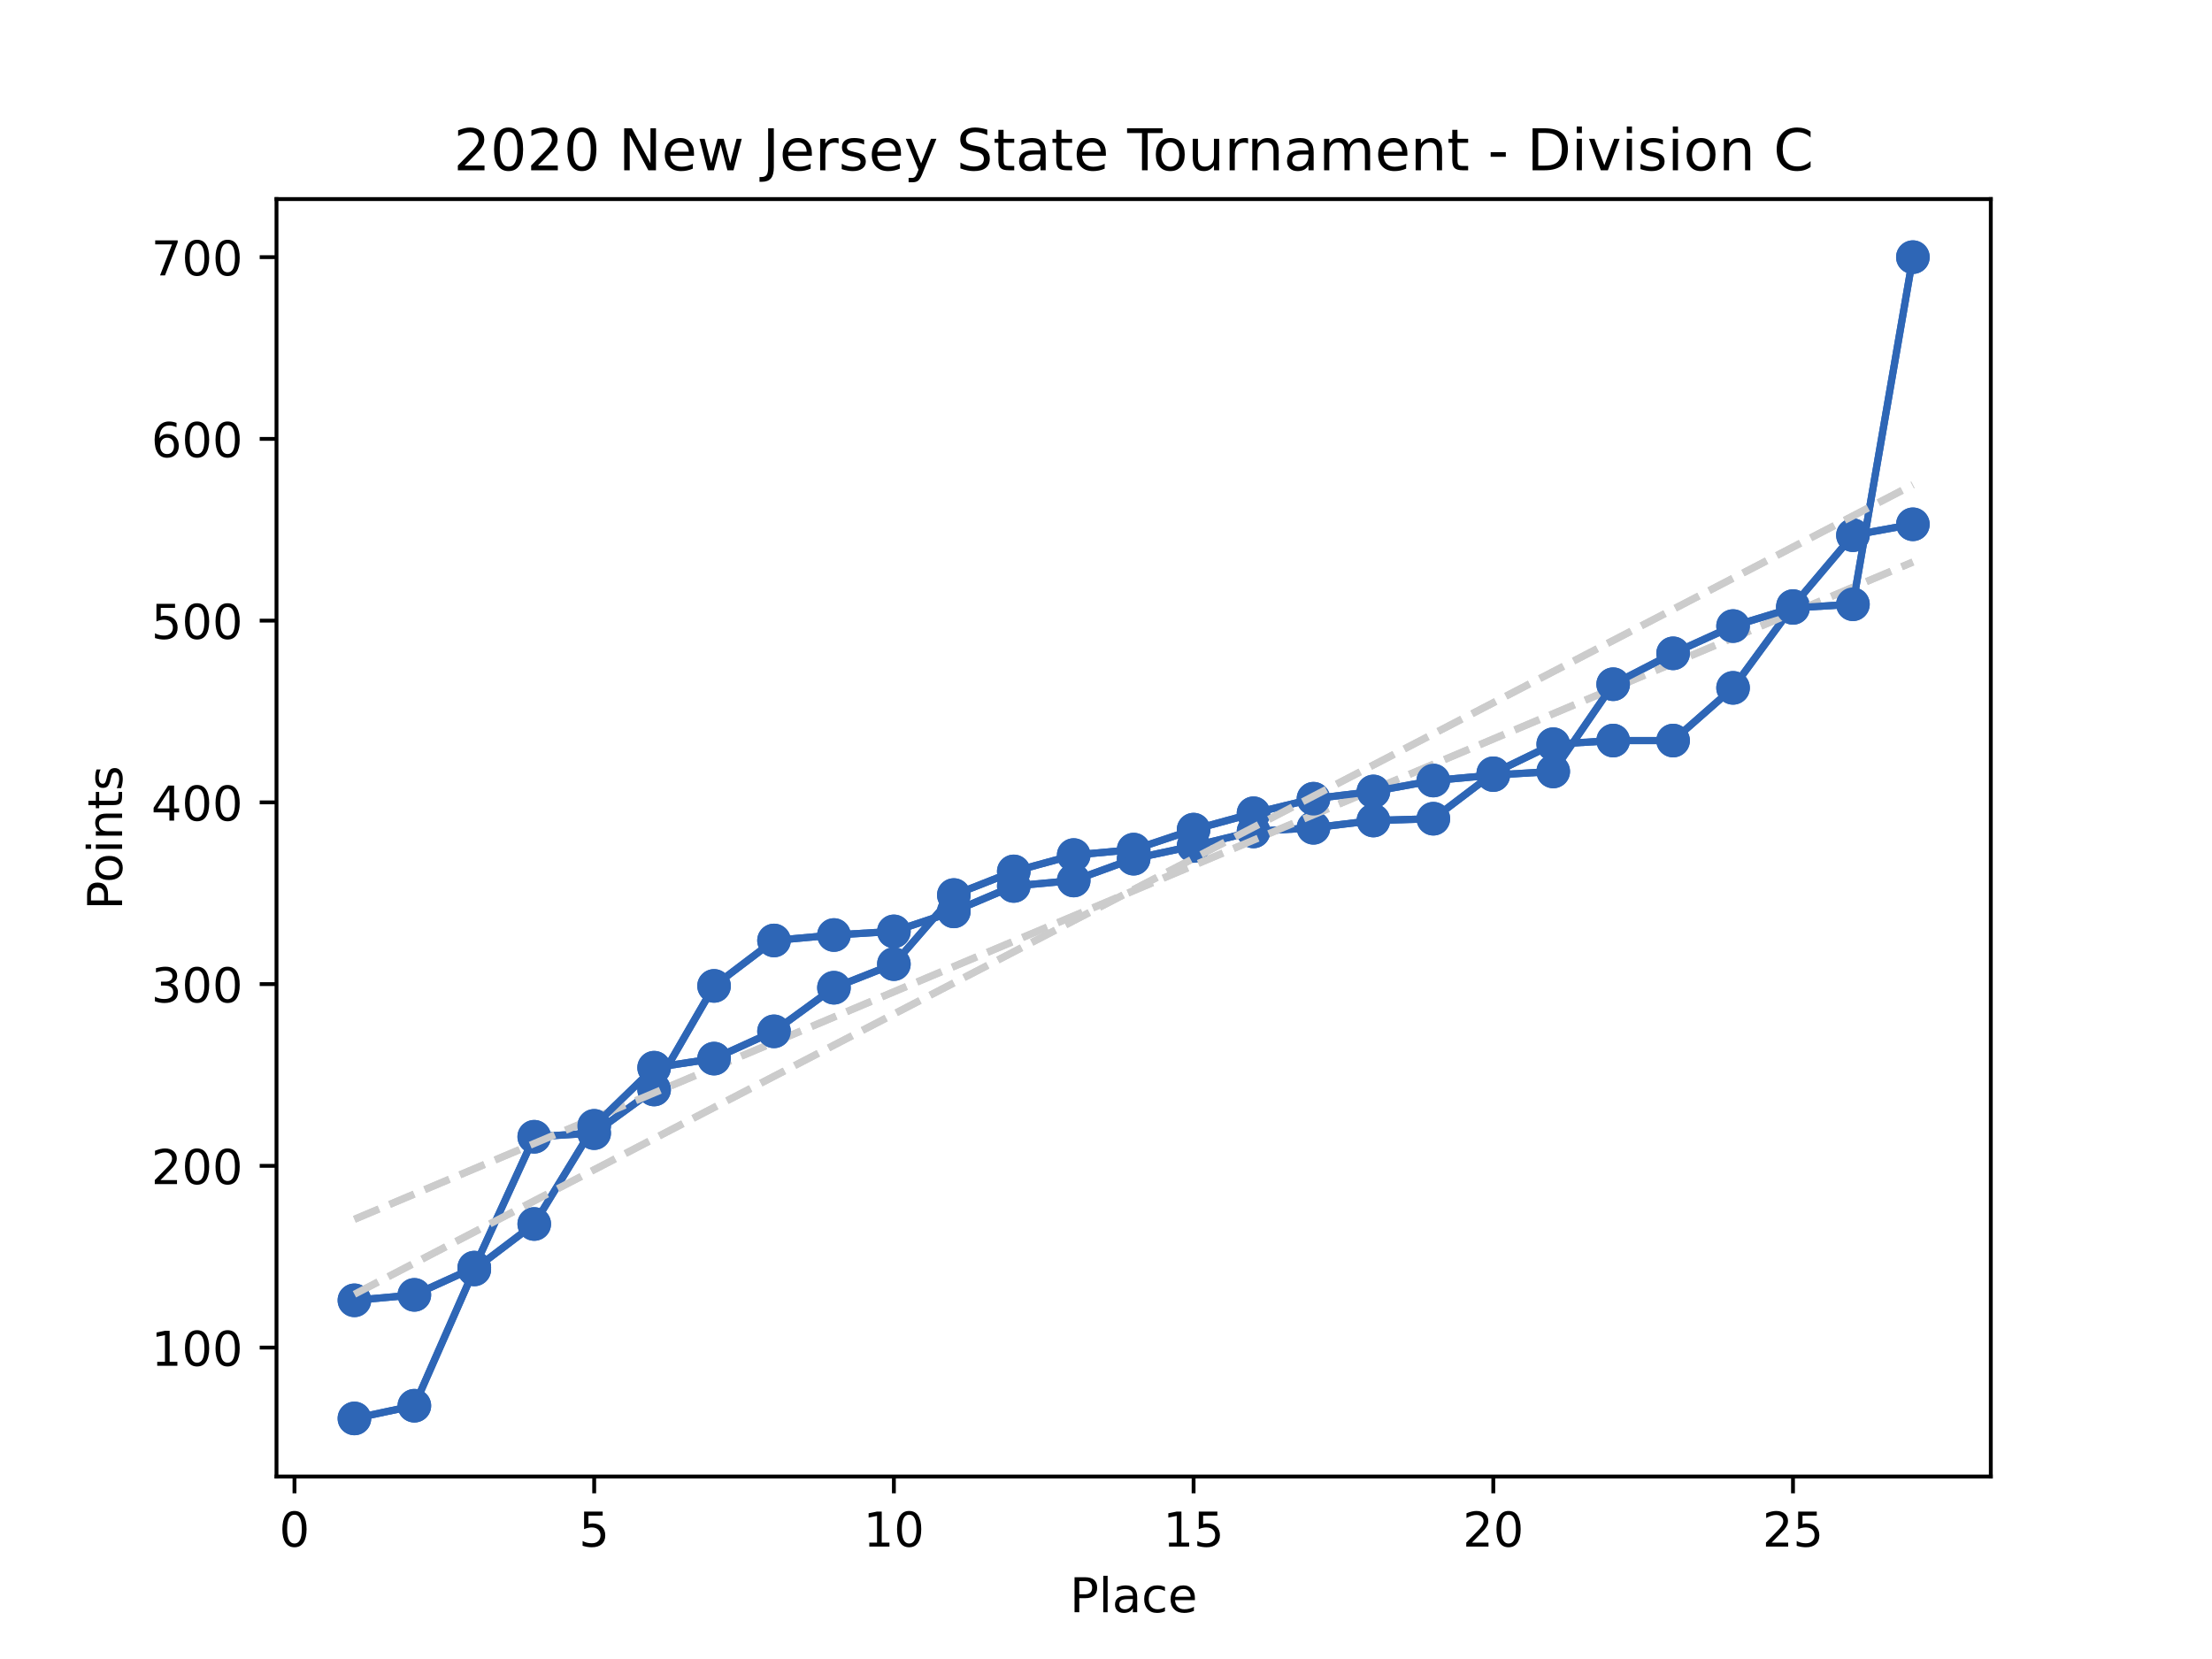 <?xml version="1.0" encoding="utf-8" standalone="no"?>
<!DOCTYPE svg PUBLIC "-//W3C//DTD SVG 1.1//EN"
  "http://www.w3.org/Graphics/SVG/1.1/DTD/svg11.dtd">
<!-- Created with matplotlib (https://matplotlib.org/) -->
<svg height="345.6pt" version="1.1" viewBox="0 0 460.8 345.6" width="460.8pt" xmlns="http://www.w3.org/2000/svg" xmlns:xlink="http://www.w3.org/1999/xlink">
 <defs>
  <style type="text/css">*{stroke-linecap:butt;stroke-linejoin:round;}</style>
 </defs>
 <g id="figure_1">
  <g id="patch_1">
   <path d="M 0 345.6 
L 460.8 345.6 
L 460.8 0 
L 0 0 
z
" style="fill:#ffffff;"/>
  </g>
  <g id="axes_1">
   <g id="patch_2">
    <path d="M 57.6 307.584 
L 414.72 307.584 
L 414.72 41.472 
L 57.6 41.472 
z
" style="fill:#ffffff;"/>
   </g>
   <g id="matplotlib.axis_1">
    <g id="xtick_1">
     <g id="line2d_1">
      <defs>
       <path d="M 0 0 
L 0 3.5 
" id="m6a1259ab9b" style="stroke:#000000;stroke-width:0.8;"/>
      </defs>
      <g>
       <use style="stroke:#000000;stroke-width:0.8;" x="61.346" xlink:href="#m6a1259ab9b" y="307.584"/>
      </g>
     </g>
     <g id="text_1">
      <!-- 0 -->
      <g transform="translate(58.165 322.182)scale(0.1 -0.1)">
       <defs>
        <path d="M 31.781 66.406 
Q 24.172 66.406 20.328 58.906 
Q 16.5 51.422 16.5 36.375 
Q 16.5 21.391 20.328 13.891 
Q 24.172 6.391 31.781 6.391 
Q 39.453 6.391 43.281 13.891 
Q 47.125 21.391 47.125 36.375 
Q 47.125 51.422 43.281 58.906 
Q 39.453 66.406 31.781 66.406 
z
M 31.781 74.219 
Q 44.047 74.219 50.516 64.516 
Q 56.984 54.828 56.984 36.375 
Q 56.984 17.969 50.516 8.266 
Q 44.047 -1.422 31.781 -1.422 
Q 19.531 -1.422 13.062 8.266 
Q 6.594 17.969 6.594 36.375 
Q 6.594 54.828 13.062 64.516 
Q 19.531 74.219 31.781 74.219 
z
" id="DejaVuSans-48"/>
       </defs>
       <use xlink:href="#DejaVuSans-48"/>
      </g>
     </g>
    </g>
    <g id="xtick_2">
     <g id="line2d_2">
      <g>
       <use style="stroke:#000000;stroke-width:0.8;" x="123.78" xlink:href="#m6a1259ab9b" y="307.584"/>
      </g>
     </g>
     <g id="text_2">
      <!-- 5 -->
      <g transform="translate(120.598 322.182)scale(0.1 -0.1)">
       <defs>
        <path d="M 10.797 72.906 
L 49.516 72.906 
L 49.516 64.594 
L 19.828 64.594 
L 19.828 46.734 
Q 21.969 47.469 24.109 47.828 
Q 26.266 48.188 28.422 48.188 
Q 40.625 48.188 47.75 41.5 
Q 54.891 34.812 54.891 23.391 
Q 54.891 11.625 47.562 5.094 
Q 40.234 -1.422 26.906 -1.422 
Q 22.312 -1.422 17.547 -0.641 
Q 12.797 0.141 7.719 1.703 
L 7.719 11.625 
Q 12.109 9.234 16.797 8.062 
Q 21.484 6.891 26.703 6.891 
Q 35.156 6.891 40.078 11.328 
Q 45.016 15.766 45.016 23.391 
Q 45.016 31 40.078 35.438 
Q 35.156 39.891 26.703 39.891 
Q 22.75 39.891 18.812 39.016 
Q 14.891 38.141 10.797 36.281 
z
" id="DejaVuSans-53"/>
       </defs>
       <use xlink:href="#DejaVuSans-53"/>
      </g>
     </g>
    </g>
    <g id="xtick_3">
     <g id="line2d_3">
      <g>
       <use style="stroke:#000000;stroke-width:0.8;" x="186.213" xlink:href="#m6a1259ab9b" y="307.584"/>
      </g>
     </g>
     <g id="text_3">
      <!-- 10 -->
      <g transform="translate(179.851 322.182)scale(0.1 -0.1)">
       <defs>
        <path d="M 12.406 8.297 
L 28.516 8.297 
L 28.516 63.922 
L 10.984 60.406 
L 10.984 69.391 
L 28.422 72.906 
L 38.281 72.906 
L 38.281 8.297 
L 54.391 8.297 
L 54.391 0 
L 12.406 0 
z
" id="DejaVuSans-49"/>
       </defs>
       <use xlink:href="#DejaVuSans-49"/>
       <use x="63.623" xlink:href="#DejaVuSans-48"/>
      </g>
     </g>
    </g>
    <g id="xtick_4">
     <g id="line2d_4">
      <g>
       <use style="stroke:#000000;stroke-width:0.8;" x="248.647" xlink:href="#m6a1259ab9b" y="307.584"/>
      </g>
     </g>
     <g id="text_4">
      <!-- 15 -->
      <g transform="translate(242.284 322.182)scale(0.1 -0.1)">
       <use xlink:href="#DejaVuSans-49"/>
       <use x="63.623" xlink:href="#DejaVuSans-53"/>
      </g>
     </g>
    </g>
    <g id="xtick_5">
     <g id="line2d_5">
      <g>
       <use style="stroke:#000000;stroke-width:0.8;" x="311.08" xlink:href="#m6a1259ab9b" y="307.584"/>
      </g>
     </g>
     <g id="text_5">
      <!-- 20 -->
      <g transform="translate(304.718 322.182)scale(0.1 -0.1)">
       <defs>
        <path d="M 19.188 8.297 
L 53.609 8.297 
L 53.609 0 
L 7.328 0 
L 7.328 8.297 
Q 12.938 14.109 22.625 23.891 
Q 32.328 33.688 34.812 36.531 
Q 39.547 41.844 41.422 45.531 
Q 43.312 49.219 43.312 52.781 
Q 43.312 58.594 39.234 62.25 
Q 35.156 65.922 28.609 65.922 
Q 23.969 65.922 18.812 64.312 
Q 13.672 62.703 7.812 59.422 
L 7.812 69.391 
Q 13.766 71.781 18.938 73 
Q 24.125 74.219 28.422 74.219 
Q 39.75 74.219 46.484 68.547 
Q 53.219 62.891 53.219 53.422 
Q 53.219 48.922 51.531 44.891 
Q 49.859 40.875 45.406 35.406 
Q 44.188 33.984 37.641 27.219 
Q 31.109 20.453 19.188 8.297 
z
" id="DejaVuSans-50"/>
       </defs>
       <use xlink:href="#DejaVuSans-50"/>
       <use x="63.623" xlink:href="#DejaVuSans-48"/>
      </g>
     </g>
    </g>
    <g id="xtick_6">
     <g id="line2d_6">
      <g>
       <use style="stroke:#000000;stroke-width:0.8;" x="373.514" xlink:href="#m6a1259ab9b" y="307.584"/>
      </g>
     </g>
     <g id="text_6">
      <!-- 25 -->
      <g transform="translate(367.151 322.182)scale(0.1 -0.1)">
       <use xlink:href="#DejaVuSans-50"/>
       <use x="63.623" xlink:href="#DejaVuSans-53"/>
      </g>
     </g>
    </g>
    <g id="text_7">
     <!-- Place -->
     <g transform="translate(222.866 335.861)scale(0.1 -0.1)">
      <defs>
       <path d="M 19.672 64.797 
L 19.672 37.406 
L 32.078 37.406 
Q 38.969 37.406 42.719 40.969 
Q 46.484 44.531 46.484 51.125 
Q 46.484 57.672 42.719 61.234 
Q 38.969 64.797 32.078 64.797 
z
M 9.812 72.906 
L 32.078 72.906 
Q 44.344 72.906 50.609 67.359 
Q 56.891 61.812 56.891 51.125 
Q 56.891 40.328 50.609 34.812 
Q 44.344 29.297 32.078 29.297 
L 19.672 29.297 
L 19.672 0 
L 9.812 0 
z
" id="DejaVuSans-80"/>
       <path d="M 9.422 75.984 
L 18.406 75.984 
L 18.406 0 
L 9.422 0 
z
" id="DejaVuSans-108"/>
       <path d="M 34.281 27.484 
Q 23.391 27.484 19.188 25 
Q 14.984 22.516 14.984 16.5 
Q 14.984 11.719 18.141 8.906 
Q 21.297 6.109 26.703 6.109 
Q 34.188 6.109 38.703 11.406 
Q 43.219 16.703 43.219 25.484 
L 43.219 27.484 
z
M 52.203 31.203 
L 52.203 0 
L 43.219 0 
L 43.219 8.297 
Q 40.141 3.328 35.547 0.953 
Q 30.953 -1.422 24.312 -1.422 
Q 15.922 -1.422 10.953 3.297 
Q 6 8.016 6 15.922 
Q 6 25.141 12.172 29.828 
Q 18.359 34.516 30.609 34.516 
L 43.219 34.516 
L 43.219 35.406 
Q 43.219 41.609 39.141 45 
Q 35.062 48.391 27.688 48.391 
Q 23 48.391 18.547 47.266 
Q 14.109 46.141 10.016 43.891 
L 10.016 52.203 
Q 14.938 54.109 19.578 55.047 
Q 24.219 56 28.609 56 
Q 40.484 56 46.344 49.844 
Q 52.203 43.703 52.203 31.203 
z
" id="DejaVuSans-97"/>
       <path d="M 48.781 52.594 
L 48.781 44.188 
Q 44.969 46.297 41.141 47.344 
Q 37.312 48.391 33.406 48.391 
Q 24.656 48.391 19.812 42.844 
Q 14.984 37.312 14.984 27.297 
Q 14.984 17.281 19.812 11.734 
Q 24.656 6.203 33.406 6.203 
Q 37.312 6.203 41.141 7.25 
Q 44.969 8.297 48.781 10.406 
L 48.781 2.094 
Q 45.016 0.344 40.984 -0.531 
Q 36.969 -1.422 32.422 -1.422 
Q 20.062 -1.422 12.781 6.344 
Q 5.516 14.109 5.516 27.297 
Q 5.516 40.672 12.859 48.328 
Q 20.219 56 33.016 56 
Q 37.156 56 41.109 55.141 
Q 45.062 54.297 48.781 52.594 
z
" id="DejaVuSans-99"/>
       <path d="M 56.203 29.594 
L 56.203 25.203 
L 14.891 25.203 
Q 15.484 15.922 20.484 11.062 
Q 25.484 6.203 34.422 6.203 
Q 39.594 6.203 44.453 7.469 
Q 49.312 8.734 54.109 11.281 
L 54.109 2.781 
Q 49.266 0.734 44.188 -0.344 
Q 39.109 -1.422 33.891 -1.422 
Q 20.797 -1.422 13.156 6.188 
Q 5.516 13.812 5.516 26.812 
Q 5.516 40.234 12.766 48.109 
Q 20.016 56 32.328 56 
Q 43.359 56 49.781 48.891 
Q 56.203 41.797 56.203 29.594 
z
M 47.219 32.234 
Q 47.125 39.594 43.094 43.984 
Q 39.062 48.391 32.422 48.391 
Q 24.906 48.391 20.391 44.141 
Q 15.875 39.891 15.188 32.172 
z
" id="DejaVuSans-101"/>
      </defs>
      <use xlink:href="#DejaVuSans-80"/>
      <use x="60.303" xlink:href="#DejaVuSans-108"/>
      <use x="88.086" xlink:href="#DejaVuSans-97"/>
      <use x="149.365" xlink:href="#DejaVuSans-99"/>
      <use x="204.346" xlink:href="#DejaVuSans-101"/>
     </g>
    </g>
   </g>
   <g id="matplotlib.axis_2">
    <g id="ytick_1">
     <g id="line2d_7">
      <defs>
       <path d="M 0 0 
L -3.5 0 
" id="m259b93ccbd" style="stroke:#000000;stroke-width:0.8;"/>
      </defs>
      <g>
       <use style="stroke:#000000;stroke-width:0.8;" x="57.6" xlink:href="#m259b93ccbd" y="280.723"/>
      </g>
     </g>
     <g id="text_8">
      <!-- 100 -->
      <g transform="translate(31.512 284.522)scale(0.1 -0.1)">
       <use xlink:href="#DejaVuSans-49"/>
       <use x="63.623" xlink:href="#DejaVuSans-48"/>
       <use x="127.246" xlink:href="#DejaVuSans-48"/>
      </g>
     </g>
    </g>
    <g id="ytick_2">
     <g id="line2d_8">
      <g>
       <use style="stroke:#000000;stroke-width:0.8;" x="57.6" xlink:href="#m259b93ccbd" y="242.864"/>
      </g>
     </g>
     <g id="text_9">
      <!-- 200 -->
      <g transform="translate(31.512 246.663)scale(0.1 -0.1)">
       <use xlink:href="#DejaVuSans-50"/>
       <use x="63.623" xlink:href="#DejaVuSans-48"/>
       <use x="127.246" xlink:href="#DejaVuSans-48"/>
      </g>
     </g>
    </g>
    <g id="ytick_3">
     <g id="line2d_9">
      <g>
       <use style="stroke:#000000;stroke-width:0.8;" x="57.6" xlink:href="#m259b93ccbd" y="205.005"/>
      </g>
     </g>
     <g id="text_10">
      <!-- 300 -->
      <g transform="translate(31.512 208.804)scale(0.1 -0.1)">
       <defs>
        <path d="M 40.578 39.312 
Q 47.656 37.797 51.625 33 
Q 55.609 28.219 55.609 21.188 
Q 55.609 10.406 48.188 4.484 
Q 40.766 -1.422 27.094 -1.422 
Q 22.516 -1.422 17.656 -0.516 
Q 12.797 0.391 7.625 2.203 
L 7.625 11.719 
Q 11.719 9.328 16.594 8.109 
Q 21.484 6.891 26.812 6.891 
Q 36.078 6.891 40.938 10.547 
Q 45.797 14.203 45.797 21.188 
Q 45.797 27.641 41.281 31.266 
Q 36.766 34.906 28.719 34.906 
L 20.219 34.906 
L 20.219 43.016 
L 29.109 43.016 
Q 36.375 43.016 40.234 45.922 
Q 44.094 48.828 44.094 54.297 
Q 44.094 59.906 40.109 62.906 
Q 36.141 65.922 28.719 65.922 
Q 24.656 65.922 20.016 65.031 
Q 15.375 64.156 9.812 62.312 
L 9.812 71.094 
Q 15.438 72.656 20.344 73.438 
Q 25.25 74.219 29.594 74.219 
Q 40.828 74.219 47.359 69.109 
Q 53.906 64.016 53.906 55.328 
Q 53.906 49.266 50.438 45.094 
Q 46.969 40.922 40.578 39.312 
z
" id="DejaVuSans-51"/>
       </defs>
       <use xlink:href="#DejaVuSans-51"/>
       <use x="63.623" xlink:href="#DejaVuSans-48"/>
       <use x="127.246" xlink:href="#DejaVuSans-48"/>
      </g>
     </g>
    </g>
    <g id="ytick_4">
     <g id="line2d_10">
      <g>
       <use style="stroke:#000000;stroke-width:0.8;" x="57.6" xlink:href="#m259b93ccbd" y="167.145"/>
      </g>
     </g>
     <g id="text_11">
      <!-- 400 -->
      <g transform="translate(31.512 170.945)scale(0.1 -0.1)">
       <defs>
        <path d="M 37.797 64.312 
L 12.891 25.391 
L 37.797 25.391 
z
M 35.203 72.906 
L 47.609 72.906 
L 47.609 25.391 
L 58.016 25.391 
L 58.016 17.188 
L 47.609 17.188 
L 47.609 0 
L 37.797 0 
L 37.797 17.188 
L 4.891 17.188 
L 4.891 26.703 
z
" id="DejaVuSans-52"/>
       </defs>
       <use xlink:href="#DejaVuSans-52"/>
       <use x="63.623" xlink:href="#DejaVuSans-48"/>
       <use x="127.246" xlink:href="#DejaVuSans-48"/>
      </g>
     </g>
    </g>
    <g id="ytick_5">
     <g id="line2d_11">
      <g>
       <use style="stroke:#000000;stroke-width:0.8;" x="57.6" xlink:href="#m259b93ccbd" y="129.286"/>
      </g>
     </g>
     <g id="text_12">
      <!-- 500 -->
      <g transform="translate(31.512 133.086)scale(0.1 -0.1)">
       <use xlink:href="#DejaVuSans-53"/>
       <use x="63.623" xlink:href="#DejaVuSans-48"/>
       <use x="127.246" xlink:href="#DejaVuSans-48"/>
      </g>
     </g>
    </g>
    <g id="ytick_6">
     <g id="line2d_12">
      <g>
       <use style="stroke:#000000;stroke-width:0.8;" x="57.6" xlink:href="#m259b93ccbd" y="91.427"/>
      </g>
     </g>
     <g id="text_13">
      <!-- 600 -->
      <g transform="translate(31.512 95.226)scale(0.1 -0.1)">
       <defs>
        <path d="M 33.016 40.375 
Q 26.375 40.375 22.484 35.828 
Q 18.609 31.297 18.609 23.391 
Q 18.609 15.531 22.484 10.953 
Q 26.375 6.391 33.016 6.391 
Q 39.656 6.391 43.531 10.953 
Q 47.406 15.531 47.406 23.391 
Q 47.406 31.297 43.531 35.828 
Q 39.656 40.375 33.016 40.375 
z
M 52.594 71.297 
L 52.594 62.312 
Q 48.875 64.062 45.094 64.984 
Q 41.312 65.922 37.594 65.922 
Q 27.828 65.922 22.672 59.328 
Q 17.531 52.734 16.797 39.406 
Q 19.672 43.656 24.016 45.922 
Q 28.375 48.188 33.594 48.188 
Q 44.578 48.188 50.953 41.516 
Q 57.328 34.859 57.328 23.391 
Q 57.328 12.156 50.688 5.359 
Q 44.047 -1.422 33.016 -1.422 
Q 20.359 -1.422 13.672 8.266 
Q 6.984 17.969 6.984 36.375 
Q 6.984 53.656 15.188 63.938 
Q 23.391 74.219 37.203 74.219 
Q 40.922 74.219 44.703 73.484 
Q 48.484 72.75 52.594 71.297 
z
" id="DejaVuSans-54"/>
       </defs>
       <use xlink:href="#DejaVuSans-54"/>
       <use x="63.623" xlink:href="#DejaVuSans-48"/>
       <use x="127.246" xlink:href="#DejaVuSans-48"/>
      </g>
     </g>
    </g>
    <g id="ytick_7">
     <g id="line2d_13">
      <g>
       <use style="stroke:#000000;stroke-width:0.8;" x="57.6" xlink:href="#m259b93ccbd" y="53.568"/>
      </g>
     </g>
     <g id="text_14">
      <!-- 700 -->
      <g transform="translate(31.512 57.367)scale(0.1 -0.1)">
       <defs>
        <path d="M 8.203 72.906 
L 55.078 72.906 
L 55.078 68.703 
L 28.609 0 
L 18.312 0 
L 43.219 64.594 
L 8.203 64.594 
z
" id="DejaVuSans-55"/>
       </defs>
       <use xlink:href="#DejaVuSans-55"/>
       <use x="63.623" xlink:href="#DejaVuSans-48"/>
       <use x="127.246" xlink:href="#DejaVuSans-48"/>
      </g>
     </g>
    </g>
    <g id="text_15">
     <!-- Points -->
     <g transform="translate(25.433 189.544)rotate(-90)scale(0.1 -0.1)">
      <defs>
       <path d="M 30.609 48.391 
Q 23.391 48.391 19.188 42.75 
Q 14.984 37.109 14.984 27.297 
Q 14.984 17.484 19.156 11.844 
Q 23.344 6.203 30.609 6.203 
Q 37.797 6.203 41.984 11.859 
Q 46.188 17.531 46.188 27.297 
Q 46.188 37.016 41.984 42.703 
Q 37.797 48.391 30.609 48.391 
z
M 30.609 56 
Q 42.328 56 49.016 48.375 
Q 55.719 40.766 55.719 27.297 
Q 55.719 13.875 49.016 6.219 
Q 42.328 -1.422 30.609 -1.422 
Q 18.844 -1.422 12.172 6.219 
Q 5.516 13.875 5.516 27.297 
Q 5.516 40.766 12.172 48.375 
Q 18.844 56 30.609 56 
z
" id="DejaVuSans-111"/>
       <path d="M 9.422 54.688 
L 18.406 54.688 
L 18.406 0 
L 9.422 0 
z
M 9.422 75.984 
L 18.406 75.984 
L 18.406 64.594 
L 9.422 64.594 
z
" id="DejaVuSans-105"/>
       <path d="M 54.891 33.016 
L 54.891 0 
L 45.906 0 
L 45.906 32.719 
Q 45.906 40.484 42.875 44.328 
Q 39.844 48.188 33.797 48.188 
Q 26.516 48.188 22.312 43.547 
Q 18.109 38.922 18.109 30.906 
L 18.109 0 
L 9.078 0 
L 9.078 54.688 
L 18.109 54.688 
L 18.109 46.188 
Q 21.344 51.125 25.703 53.562 
Q 30.078 56 35.797 56 
Q 45.219 56 50.047 50.172 
Q 54.891 44.344 54.891 33.016 
z
" id="DejaVuSans-110"/>
       <path d="M 18.312 70.219 
L 18.312 54.688 
L 36.812 54.688 
L 36.812 47.703 
L 18.312 47.703 
L 18.312 18.016 
Q 18.312 11.328 20.141 9.422 
Q 21.969 7.516 27.594 7.516 
L 36.812 7.516 
L 36.812 0 
L 27.594 0 
Q 17.188 0 13.234 3.875 
Q 9.281 7.766 9.281 18.016 
L 9.281 47.703 
L 2.688 47.703 
L 2.688 54.688 
L 9.281 54.688 
L 9.281 70.219 
z
" id="DejaVuSans-116"/>
       <path d="M 44.281 53.078 
L 44.281 44.578 
Q 40.484 46.531 36.375 47.5 
Q 32.281 48.484 27.875 48.484 
Q 21.188 48.484 17.844 46.438 
Q 14.5 44.391 14.5 40.281 
Q 14.5 37.156 16.891 35.375 
Q 19.281 33.594 26.516 31.984 
L 29.594 31.297 
Q 39.156 29.25 43.188 25.516 
Q 47.219 21.781 47.219 15.094 
Q 47.219 7.469 41.188 3.016 
Q 35.156 -1.422 24.609 -1.422 
Q 20.219 -1.422 15.453 -0.562 
Q 10.688 0.297 5.422 2 
L 5.422 11.281 
Q 10.406 8.688 15.234 7.391 
Q 20.062 6.109 24.812 6.109 
Q 31.156 6.109 34.562 8.281 
Q 37.984 10.453 37.984 14.406 
Q 37.984 18.062 35.516 20.016 
Q 33.062 21.969 24.703 23.781 
L 21.578 24.516 
Q 13.234 26.266 9.516 29.906 
Q 5.812 33.547 5.812 39.891 
Q 5.812 47.609 11.281 51.797 
Q 16.75 56 26.812 56 
Q 31.781 56 36.172 55.266 
Q 40.578 54.547 44.281 53.078 
z
" id="DejaVuSans-115"/>
      </defs>
      <use xlink:href="#DejaVuSans-80"/>
      <use x="56.678" xlink:href="#DejaVuSans-111"/>
      <use x="117.859" xlink:href="#DejaVuSans-105"/>
      <use x="145.643" xlink:href="#DejaVuSans-110"/>
      <use x="209.021" xlink:href="#DejaVuSans-116"/>
      <use x="248.23" xlink:href="#DejaVuSans-115"/>
     </g>
    </g>
   </g>
   <g id="line2d_14">
    <path clip-path="url(#pd04a87f38e)" d="M 73.833 270.88 
L 86.319 269.744 
L 98.806 264.065 
L 111.293 236.806 
L 123.78 236.049 
L 136.266 226.963 
L 148.753 205.383 
L 161.24 195.918 
L 173.726 194.783 
L 186.213 194.025 
L 198.7 189.861 
L 211.187 184.561 
L 223.673 183.425 
L 236.16 178.882 
L 248.647 176.232 
L 261.133 173.203 
L 273.62 172.446 
L 286.107 170.931 
L 298.594 170.553 
L 311.08 161.088 
L 323.567 155.031 
L 336.054 154.273 
L 348.54 154.273 
L 361.027 143.294 
L 373.514 126.258 
L 386.001 111.493 
L 398.487 109.221 
" style="fill:none;stroke:#2e66b6;stroke-linecap:square;stroke-width:1.5;"/>
    <defs>
     <path d="M 0 3 
C 0.796 3 1.559 2.684 2.121 2.121 
C 2.684 1.559 3 0.796 3 0 
C 3 -0.796 2.684 -1.559 2.121 -2.121 
C 1.559 -2.684 0.796 -3 0 -3 
C -0.796 -3 -1.559 -2.684 -2.121 -2.121 
C -2.684 -1.559 -3 -0.796 -3 0 
C -3 0.796 -2.684 1.559 -2.121 2.121 
C -1.559 2.684 -0.796 3 0 3 
z
" id="ma48c6bee27" style="stroke:#2e66b6;"/>
    </defs>
    <g clip-path="url(#pd04a87f38e)">
     <use style="fill:#2e66b6;stroke:#2e66b6;" x="73.833" xlink:href="#ma48c6bee27" y="270.88"/>
     <use style="fill:#2e66b6;stroke:#2e66b6;" x="86.319" xlink:href="#ma48c6bee27" y="269.744"/>
     <use style="fill:#2e66b6;stroke:#2e66b6;" x="98.806" xlink:href="#ma48c6bee27" y="264.065"/>
     <use style="fill:#2e66b6;stroke:#2e66b6;" x="111.293" xlink:href="#ma48c6bee27" y="236.806"/>
     <use style="fill:#2e66b6;stroke:#2e66b6;" x="123.78" xlink:href="#ma48c6bee27" y="236.049"/>
     <use style="fill:#2e66b6;stroke:#2e66b6;" x="136.266" xlink:href="#ma48c6bee27" y="226.963"/>
     <use style="fill:#2e66b6;stroke:#2e66b6;" x="148.753" xlink:href="#ma48c6bee27" y="205.383"/>
     <use style="fill:#2e66b6;stroke:#2e66b6;" x="161.24" xlink:href="#ma48c6bee27" y="195.918"/>
     <use style="fill:#2e66b6;stroke:#2e66b6;" x="173.726" xlink:href="#ma48c6bee27" y="194.783"/>
     <use style="fill:#2e66b6;stroke:#2e66b6;" x="186.213" xlink:href="#ma48c6bee27" y="194.025"/>
     <use style="fill:#2e66b6;stroke:#2e66b6;" x="198.7" xlink:href="#ma48c6bee27" y="189.861"/>
     <use style="fill:#2e66b6;stroke:#2e66b6;" x="211.187" xlink:href="#ma48c6bee27" y="184.561"/>
     <use style="fill:#2e66b6;stroke:#2e66b6;" x="223.673" xlink:href="#ma48c6bee27" y="183.425"/>
     <use style="fill:#2e66b6;stroke:#2e66b6;" x="236.16" xlink:href="#ma48c6bee27" y="178.882"/>
     <use style="fill:#2e66b6;stroke:#2e66b6;" x="248.647" xlink:href="#ma48c6bee27" y="176.232"/>
     <use style="fill:#2e66b6;stroke:#2e66b6;" x="261.133" xlink:href="#ma48c6bee27" y="173.203"/>
     <use style="fill:#2e66b6;stroke:#2e66b6;" x="273.62" xlink:href="#ma48c6bee27" y="172.446"/>
     <use style="fill:#2e66b6;stroke:#2e66b6;" x="286.107" xlink:href="#ma48c6bee27" y="170.931"/>
     <use style="fill:#2e66b6;stroke:#2e66b6;" x="298.594" xlink:href="#ma48c6bee27" y="170.553"/>
     <use style="fill:#2e66b6;stroke:#2e66b6;" x="311.08" xlink:href="#ma48c6bee27" y="161.088"/>
     <use style="fill:#2e66b6;stroke:#2e66b6;" x="323.567" xlink:href="#ma48c6bee27" y="155.031"/>
     <use style="fill:#2e66b6;stroke:#2e66b6;" x="336.054" xlink:href="#ma48c6bee27" y="154.273"/>
     <use style="fill:#2e66b6;stroke:#2e66b6;" x="348.54" xlink:href="#ma48c6bee27" y="154.273"/>
     <use style="fill:#2e66b6;stroke:#2e66b6;" x="361.027" xlink:href="#ma48c6bee27" y="143.294"/>
     <use style="fill:#2e66b6;stroke:#2e66b6;" x="373.514" xlink:href="#ma48c6bee27" y="126.258"/>
     <use style="fill:#2e66b6;stroke:#2e66b6;" x="386.001" xlink:href="#ma48c6bee27" y="111.493"/>
     <use style="fill:#2e66b6;stroke:#2e66b6;" x="398.487" xlink:href="#ma48c6bee27" y="109.221"/>
    </g>
   </g>
   <g id="line2d_15">
    <path clip-path="url(#pd04a87f38e)" d="M 73.833 254.004 
L 86.319 248.738 
L 98.806 243.472 
L 111.293 238.205 
L 123.78 232.939 
L 136.266 227.673 
L 148.753 222.406 
L 161.24 217.14 
L 173.726 211.874 
L 186.213 206.607 
L 198.7 201.341 
L 211.187 196.075 
L 223.673 190.809 
L 236.16 185.542 
L 248.647 180.276 
L 261.133 175.01 
L 273.62 169.743 
L 286.107 164.477 
L 298.594 159.211 
L 311.08 153.944 
L 323.567 148.678 
L 336.054 143.412 
L 348.54 138.145 
L 361.027 132.879 
L 373.514 127.613 
L 386.001 122.347 
L 398.487 117.08 
" style="fill:none;stroke:#cccccc;stroke-dasharray:5.55,2.4;stroke-dashoffset:0;stroke-width:1.5;"/>
   </g>
   <g id="line2d_16">
    <path clip-path="url(#pd04a87f38e)" d="M 73.833 295.488 
L 86.319 292.838 
L 98.806 264.443 
L 111.293 254.979 
L 123.78 234.535 
L 136.266 222.42 
L 148.753 220.527 
L 161.24 214.848 
L 173.726 205.762 
L 186.213 200.84 
L 198.7 186.454 
L 211.187 181.532 
L 223.673 178.125 
L 236.16 176.989 
L 248.647 172.824 
L 261.133 169.417 
L 273.62 166.388 
L 286.107 164.874 
L 298.594 162.602 
L 311.08 161.467 
L 323.567 160.709 
L 336.054 142.537 
L 348.54 136.101 
L 361.027 130.422 
L 373.514 126.636 
L 386.001 125.879 
L 398.487 53.568 
" style="fill:none;stroke:#2e66b6;stroke-linecap:square;stroke-width:1.5;"/>
    <g clip-path="url(#pd04a87f38e)">
     <use style="fill:#2e66b6;stroke:#2e66b6;" x="73.833" xlink:href="#ma48c6bee27" y="295.488"/>
     <use style="fill:#2e66b6;stroke:#2e66b6;" x="86.319" xlink:href="#ma48c6bee27" y="292.838"/>
     <use style="fill:#2e66b6;stroke:#2e66b6;" x="98.806" xlink:href="#ma48c6bee27" y="264.443"/>
     <use style="fill:#2e66b6;stroke:#2e66b6;" x="111.293" xlink:href="#ma48c6bee27" y="254.979"/>
     <use style="fill:#2e66b6;stroke:#2e66b6;" x="123.78" xlink:href="#ma48c6bee27" y="234.535"/>
     <use style="fill:#2e66b6;stroke:#2e66b6;" x="136.266" xlink:href="#ma48c6bee27" y="222.42"/>
     <use style="fill:#2e66b6;stroke:#2e66b6;" x="148.753" xlink:href="#ma48c6bee27" y="220.527"/>
     <use style="fill:#2e66b6;stroke:#2e66b6;" x="161.24" xlink:href="#ma48c6bee27" y="214.848"/>
     <use style="fill:#2e66b6;stroke:#2e66b6;" x="173.726" xlink:href="#ma48c6bee27" y="205.762"/>
     <use style="fill:#2e66b6;stroke:#2e66b6;" x="186.213" xlink:href="#ma48c6bee27" y="200.84"/>
     <use style="fill:#2e66b6;stroke:#2e66b6;" x="198.7" xlink:href="#ma48c6bee27" y="186.454"/>
     <use style="fill:#2e66b6;stroke:#2e66b6;" x="211.187" xlink:href="#ma48c6bee27" y="181.532"/>
     <use style="fill:#2e66b6;stroke:#2e66b6;" x="223.673" xlink:href="#ma48c6bee27" y="178.125"/>
     <use style="fill:#2e66b6;stroke:#2e66b6;" x="236.16" xlink:href="#ma48c6bee27" y="176.989"/>
     <use style="fill:#2e66b6;stroke:#2e66b6;" x="248.647" xlink:href="#ma48c6bee27" y="172.824"/>
     <use style="fill:#2e66b6;stroke:#2e66b6;" x="261.133" xlink:href="#ma48c6bee27" y="169.417"/>
     <use style="fill:#2e66b6;stroke:#2e66b6;" x="273.62" xlink:href="#ma48c6bee27" y="166.388"/>
     <use style="fill:#2e66b6;stroke:#2e66b6;" x="286.107" xlink:href="#ma48c6bee27" y="164.874"/>
     <use style="fill:#2e66b6;stroke:#2e66b6;" x="298.594" xlink:href="#ma48c6bee27" y="162.602"/>
     <use style="fill:#2e66b6;stroke:#2e66b6;" x="311.08" xlink:href="#ma48c6bee27" y="161.467"/>
     <use style="fill:#2e66b6;stroke:#2e66b6;" x="323.567" xlink:href="#ma48c6bee27" y="160.709"/>
     <use style="fill:#2e66b6;stroke:#2e66b6;" x="336.054" xlink:href="#ma48c6bee27" y="142.537"/>
     <use style="fill:#2e66b6;stroke:#2e66b6;" x="348.54" xlink:href="#ma48c6bee27" y="136.101"/>
     <use style="fill:#2e66b6;stroke:#2e66b6;" x="361.027" xlink:href="#ma48c6bee27" y="130.422"/>
     <use style="fill:#2e66b6;stroke:#2e66b6;" x="373.514" xlink:href="#ma48c6bee27" y="126.636"/>
     <use style="fill:#2e66b6;stroke:#2e66b6;" x="386.001" xlink:href="#ma48c6bee27" y="125.879"/>
     <use style="fill:#2e66b6;stroke:#2e66b6;" x="398.487" xlink:href="#ma48c6bee27" y="53.568"/>
    </g>
   </g>
   <g id="line2d_17">
    <path clip-path="url(#pd04a87f38e)" d="M 73.833 269.616 
L 86.319 263.13 
L 98.806 256.645 
L 111.293 250.159 
L 123.78 243.674 
L 136.266 237.188 
L 148.753 230.702 
L 161.24 224.217 
L 173.726 217.731 
L 186.213 211.246 
L 198.7 204.76 
L 211.187 198.275 
L 223.673 191.789 
L 236.16 185.304 
L 248.647 178.818 
L 261.133 172.333 
L 273.62 165.847 
L 286.107 159.362 
L 298.594 152.876 
L 311.08 146.391 
L 323.567 139.905 
L 336.054 133.42 
L 348.54 126.934 
L 361.027 120.449 
L 373.514 113.963 
L 386.001 107.478 
L 398.487 100.992 
" style="fill:none;stroke:#cccccc;stroke-dasharray:5.55,2.4;stroke-dashoffset:0;stroke-width:1.5;"/>
   </g>
   <g id="line2d_18">
    <path clip-path="url(#pd04a87f38e)" d="M 73.833 270.88 
L 86.319 269.744 
L 98.806 264.065 
L 111.293 236.806 
L 123.78 236.049 
L 136.266 226.963 
L 148.753 205.383 
L 161.24 195.918 
L 173.726 194.783 
L 186.213 194.025 
L 198.7 189.861 
L 211.187 184.561 
L 223.673 183.425 
L 236.16 178.882 
L 248.647 176.232 
L 261.133 173.203 
L 273.62 172.446 
L 286.107 170.931 
L 298.594 170.553 
L 311.08 161.088 
L 323.567 155.031 
L 336.054 154.273 
L 348.54 154.273 
L 361.027 143.294 
L 373.514 126.258 
L 386.001 111.493 
L 398.487 109.221 
" style="fill:none;stroke:#2e66b6;stroke-linecap:square;stroke-width:1.5;"/>
    <g clip-path="url(#pd04a87f38e)">
     <use style="fill:#2e66b6;stroke:#2e66b6;" x="73.833" xlink:href="#ma48c6bee27" y="270.88"/>
     <use style="fill:#2e66b6;stroke:#2e66b6;" x="86.319" xlink:href="#ma48c6bee27" y="269.744"/>
     <use style="fill:#2e66b6;stroke:#2e66b6;" x="98.806" xlink:href="#ma48c6bee27" y="264.065"/>
     <use style="fill:#2e66b6;stroke:#2e66b6;" x="111.293" xlink:href="#ma48c6bee27" y="236.806"/>
     <use style="fill:#2e66b6;stroke:#2e66b6;" x="123.78" xlink:href="#ma48c6bee27" y="236.049"/>
     <use style="fill:#2e66b6;stroke:#2e66b6;" x="136.266" xlink:href="#ma48c6bee27" y="226.963"/>
     <use style="fill:#2e66b6;stroke:#2e66b6;" x="148.753" xlink:href="#ma48c6bee27" y="205.383"/>
     <use style="fill:#2e66b6;stroke:#2e66b6;" x="161.24" xlink:href="#ma48c6bee27" y="195.918"/>
     <use style="fill:#2e66b6;stroke:#2e66b6;" x="173.726" xlink:href="#ma48c6bee27" y="194.783"/>
     <use style="fill:#2e66b6;stroke:#2e66b6;" x="186.213" xlink:href="#ma48c6bee27" y="194.025"/>
     <use style="fill:#2e66b6;stroke:#2e66b6;" x="198.7" xlink:href="#ma48c6bee27" y="189.861"/>
     <use style="fill:#2e66b6;stroke:#2e66b6;" x="211.187" xlink:href="#ma48c6bee27" y="184.561"/>
     <use style="fill:#2e66b6;stroke:#2e66b6;" x="223.673" xlink:href="#ma48c6bee27" y="183.425"/>
     <use style="fill:#2e66b6;stroke:#2e66b6;" x="236.16" xlink:href="#ma48c6bee27" y="178.882"/>
     <use style="fill:#2e66b6;stroke:#2e66b6;" x="248.647" xlink:href="#ma48c6bee27" y="176.232"/>
     <use style="fill:#2e66b6;stroke:#2e66b6;" x="261.133" xlink:href="#ma48c6bee27" y="173.203"/>
     <use style="fill:#2e66b6;stroke:#2e66b6;" x="273.62" xlink:href="#ma48c6bee27" y="172.446"/>
     <use style="fill:#2e66b6;stroke:#2e66b6;" x="286.107" xlink:href="#ma48c6bee27" y="170.931"/>
     <use style="fill:#2e66b6;stroke:#2e66b6;" x="298.594" xlink:href="#ma48c6bee27" y="170.553"/>
     <use style="fill:#2e66b6;stroke:#2e66b6;" x="311.08" xlink:href="#ma48c6bee27" y="161.088"/>
     <use style="fill:#2e66b6;stroke:#2e66b6;" x="323.567" xlink:href="#ma48c6bee27" y="155.031"/>
     <use style="fill:#2e66b6;stroke:#2e66b6;" x="336.054" xlink:href="#ma48c6bee27" y="154.273"/>
     <use style="fill:#2e66b6;stroke:#2e66b6;" x="348.54" xlink:href="#ma48c6bee27" y="154.273"/>
     <use style="fill:#2e66b6;stroke:#2e66b6;" x="361.027" xlink:href="#ma48c6bee27" y="143.294"/>
     <use style="fill:#2e66b6;stroke:#2e66b6;" x="373.514" xlink:href="#ma48c6bee27" y="126.258"/>
     <use style="fill:#2e66b6;stroke:#2e66b6;" x="386.001" xlink:href="#ma48c6bee27" y="111.493"/>
     <use style="fill:#2e66b6;stroke:#2e66b6;" x="398.487" xlink:href="#ma48c6bee27" y="109.221"/>
    </g>
   </g>
   <g id="line2d_19">
    <path clip-path="url(#pd04a87f38e)" d="M 73.833 254.004 
L 86.319 248.738 
L 98.806 243.472 
L 111.293 238.205 
L 123.78 232.939 
L 136.266 227.673 
L 148.753 222.406 
L 161.24 217.14 
L 173.726 211.874 
L 186.213 206.607 
L 198.7 201.341 
L 211.187 196.075 
L 223.673 190.809 
L 236.16 185.542 
L 248.647 180.276 
L 261.133 175.01 
L 273.62 169.743 
L 286.107 164.477 
L 298.594 159.211 
L 311.08 153.944 
L 323.567 148.678 
L 336.054 143.412 
L 348.54 138.145 
L 361.027 132.879 
L 373.514 127.613 
L 386.001 122.347 
L 398.487 117.08 
" style="fill:none;stroke:#cccccc;stroke-dasharray:5.55,2.4;stroke-dashoffset:0;stroke-width:1.5;"/>
   </g>
   <g id="line2d_20">
    <path clip-path="url(#pd04a87f38e)" d="M 73.833 295.488 
L 86.319 292.838 
L 98.806 264.443 
L 111.293 254.979 
L 123.78 234.535 
L 136.266 222.42 
L 148.753 220.527 
L 161.24 214.848 
L 173.726 205.762 
L 186.213 200.84 
L 198.7 186.454 
L 211.187 181.532 
L 223.673 178.125 
L 236.16 176.989 
L 248.647 172.824 
L 261.133 169.417 
L 273.62 166.388 
L 286.107 164.874 
L 298.594 162.602 
L 311.08 161.467 
L 323.567 160.709 
L 336.054 142.537 
L 348.54 136.101 
L 361.027 130.422 
L 373.514 126.636 
L 386.001 125.879 
L 398.487 53.568 
" style="fill:none;stroke:#2e66b6;stroke-linecap:square;stroke-width:1.5;"/>
    <g clip-path="url(#pd04a87f38e)">
     <use style="fill:#2e66b6;stroke:#2e66b6;" x="73.833" xlink:href="#ma48c6bee27" y="295.488"/>
     <use style="fill:#2e66b6;stroke:#2e66b6;" x="86.319" xlink:href="#ma48c6bee27" y="292.838"/>
     <use style="fill:#2e66b6;stroke:#2e66b6;" x="98.806" xlink:href="#ma48c6bee27" y="264.443"/>
     <use style="fill:#2e66b6;stroke:#2e66b6;" x="111.293" xlink:href="#ma48c6bee27" y="254.979"/>
     <use style="fill:#2e66b6;stroke:#2e66b6;" x="123.78" xlink:href="#ma48c6bee27" y="234.535"/>
     <use style="fill:#2e66b6;stroke:#2e66b6;" x="136.266" xlink:href="#ma48c6bee27" y="222.42"/>
     <use style="fill:#2e66b6;stroke:#2e66b6;" x="148.753" xlink:href="#ma48c6bee27" y="220.527"/>
     <use style="fill:#2e66b6;stroke:#2e66b6;" x="161.24" xlink:href="#ma48c6bee27" y="214.848"/>
     <use style="fill:#2e66b6;stroke:#2e66b6;" x="173.726" xlink:href="#ma48c6bee27" y="205.762"/>
     <use style="fill:#2e66b6;stroke:#2e66b6;" x="186.213" xlink:href="#ma48c6bee27" y="200.84"/>
     <use style="fill:#2e66b6;stroke:#2e66b6;" x="198.7" xlink:href="#ma48c6bee27" y="186.454"/>
     <use style="fill:#2e66b6;stroke:#2e66b6;" x="211.187" xlink:href="#ma48c6bee27" y="181.532"/>
     <use style="fill:#2e66b6;stroke:#2e66b6;" x="223.673" xlink:href="#ma48c6bee27" y="178.125"/>
     <use style="fill:#2e66b6;stroke:#2e66b6;" x="236.16" xlink:href="#ma48c6bee27" y="176.989"/>
     <use style="fill:#2e66b6;stroke:#2e66b6;" x="248.647" xlink:href="#ma48c6bee27" y="172.824"/>
     <use style="fill:#2e66b6;stroke:#2e66b6;" x="261.133" xlink:href="#ma48c6bee27" y="169.417"/>
     <use style="fill:#2e66b6;stroke:#2e66b6;" x="273.62" xlink:href="#ma48c6bee27" y="166.388"/>
     <use style="fill:#2e66b6;stroke:#2e66b6;" x="286.107" xlink:href="#ma48c6bee27" y="164.874"/>
     <use style="fill:#2e66b6;stroke:#2e66b6;" x="298.594" xlink:href="#ma48c6bee27" y="162.602"/>
     <use style="fill:#2e66b6;stroke:#2e66b6;" x="311.08" xlink:href="#ma48c6bee27" y="161.467"/>
     <use style="fill:#2e66b6;stroke:#2e66b6;" x="323.567" xlink:href="#ma48c6bee27" y="160.709"/>
     <use style="fill:#2e66b6;stroke:#2e66b6;" x="336.054" xlink:href="#ma48c6bee27" y="142.537"/>
     <use style="fill:#2e66b6;stroke:#2e66b6;" x="348.54" xlink:href="#ma48c6bee27" y="136.101"/>
     <use style="fill:#2e66b6;stroke:#2e66b6;" x="361.027" xlink:href="#ma48c6bee27" y="130.422"/>
     <use style="fill:#2e66b6;stroke:#2e66b6;" x="373.514" xlink:href="#ma48c6bee27" y="126.636"/>
     <use style="fill:#2e66b6;stroke:#2e66b6;" x="386.001" xlink:href="#ma48c6bee27" y="125.879"/>
     <use style="fill:#2e66b6;stroke:#2e66b6;" x="398.487" xlink:href="#ma48c6bee27" y="53.568"/>
    </g>
   </g>
   <g id="line2d_21">
    <path clip-path="url(#pd04a87f38e)" d="M 73.833 269.616 
L 86.319 263.13 
L 98.806 256.645 
L 111.293 250.159 
L 123.78 243.674 
L 136.266 237.188 
L 148.753 230.702 
L 161.24 224.217 
L 173.726 217.731 
L 186.213 211.246 
L 198.7 204.76 
L 211.187 198.275 
L 223.673 191.789 
L 236.16 185.304 
L 248.647 178.818 
L 261.133 172.333 
L 273.62 165.847 
L 286.107 159.362 
L 298.594 152.876 
L 311.08 146.391 
L 323.567 139.905 
L 336.054 133.42 
L 348.54 126.934 
L 361.027 120.449 
L 373.514 113.963 
L 386.001 107.478 
L 398.487 100.992 
" style="fill:none;stroke:#cccccc;stroke-dasharray:5.55,2.4;stroke-dashoffset:0;stroke-width:1.5;"/>
   </g>
   <g id="patch_3">
    <path d="M 57.6 307.584 
L 57.6 41.472 
" style="fill:none;stroke:#000000;stroke-linecap:square;stroke-linejoin:miter;stroke-width:0.8;"/>
   </g>
   <g id="patch_4">
    <path d="M 414.72 307.584 
L 414.72 41.472 
" style="fill:none;stroke:#000000;stroke-linecap:square;stroke-linejoin:miter;stroke-width:0.8;"/>
   </g>
   <g id="patch_5">
    <path d="M 57.6 307.584 
L 414.72 307.584 
" style="fill:none;stroke:#000000;stroke-linecap:square;stroke-linejoin:miter;stroke-width:0.8;"/>
   </g>
   <g id="patch_6">
    <path d="M 57.6 41.472 
L 414.72 41.472 
" style="fill:none;stroke:#000000;stroke-linecap:square;stroke-linejoin:miter;stroke-width:0.8;"/>
   </g>
   <g id="text_16">
    <!-- 2020 New Jersey State Tournament - Division C -->
    <g transform="translate(94.499 35.472)scale(0.12 -0.12)">
     <defs>
      <path id="DejaVuSans-32"/>
      <path d="M 9.812 72.906 
L 23.094 72.906 
L 55.422 11.922 
L 55.422 72.906 
L 64.984 72.906 
L 64.984 0 
L 51.703 0 
L 19.391 60.984 
L 19.391 0 
L 9.812 0 
z
" id="DejaVuSans-78"/>
      <path d="M 4.203 54.688 
L 13.188 54.688 
L 24.422 12.016 
L 35.594 54.688 
L 46.188 54.688 
L 57.422 12.016 
L 68.609 54.688 
L 77.594 54.688 
L 63.281 0 
L 52.688 0 
L 40.922 44.828 
L 29.109 0 
L 18.5 0 
z
" id="DejaVuSans-119"/>
      <path d="M 9.812 72.906 
L 19.672 72.906 
L 19.672 5.078 
Q 19.672 -8.109 14.672 -14.062 
Q 9.672 -20.016 -1.422 -20.016 
L -5.172 -20.016 
L -5.172 -11.719 
L -2.094 -11.719 
Q 4.438 -11.719 7.125 -8.047 
Q 9.812 -4.391 9.812 5.078 
z
" id="DejaVuSans-74"/>
      <path d="M 41.109 46.297 
Q 39.594 47.172 37.812 47.578 
Q 36.031 48 33.891 48 
Q 26.266 48 22.188 43.047 
Q 18.109 38.094 18.109 28.812 
L 18.109 0 
L 9.078 0 
L 9.078 54.688 
L 18.109 54.688 
L 18.109 46.188 
Q 20.953 51.172 25.484 53.578 
Q 30.031 56 36.531 56 
Q 37.453 56 38.578 55.875 
Q 39.703 55.766 41.062 55.516 
z
" id="DejaVuSans-114"/>
      <path d="M 32.172 -5.078 
Q 28.375 -14.844 24.75 -17.812 
Q 21.141 -20.797 15.094 -20.797 
L 7.906 -20.797 
L 7.906 -13.281 
L 13.188 -13.281 
Q 16.891 -13.281 18.938 -11.516 
Q 21 -9.766 23.484 -3.219 
L 25.094 0.875 
L 2.984 54.688 
L 12.5 54.688 
L 29.594 11.922 
L 46.688 54.688 
L 56.203 54.688 
z
" id="DejaVuSans-121"/>
      <path d="M 53.516 70.516 
L 53.516 60.891 
Q 47.906 63.578 42.922 64.891 
Q 37.938 66.219 33.297 66.219 
Q 25.25 66.219 20.875 63.094 
Q 16.5 59.969 16.5 54.203 
Q 16.5 49.359 19.406 46.891 
Q 22.312 44.438 30.422 42.922 
L 36.375 41.703 
Q 47.406 39.594 52.656 34.297 
Q 57.906 29 57.906 20.125 
Q 57.906 9.516 50.797 4.047 
Q 43.703 -1.422 29.984 -1.422 
Q 24.812 -1.422 18.969 -0.25 
Q 13.141 0.922 6.891 3.219 
L 6.891 13.375 
Q 12.891 10.016 18.656 8.297 
Q 24.422 6.594 29.984 6.594 
Q 38.422 6.594 43.016 9.906 
Q 47.609 13.234 47.609 19.391 
Q 47.609 24.75 44.312 27.781 
Q 41.016 30.812 33.5 32.328 
L 27.484 33.5 
Q 16.453 35.688 11.516 40.375 
Q 6.594 45.062 6.594 53.422 
Q 6.594 63.094 13.406 68.656 
Q 20.219 74.219 32.172 74.219 
Q 37.312 74.219 42.625 73.281 
Q 47.953 72.359 53.516 70.516 
z
" id="DejaVuSans-83"/>
      <path d="M -0.297 72.906 
L 61.375 72.906 
L 61.375 64.594 
L 35.5 64.594 
L 35.5 0 
L 25.594 0 
L 25.594 64.594 
L -0.297 64.594 
z
" id="DejaVuSans-84"/>
      <path d="M 8.5 21.578 
L 8.5 54.688 
L 17.484 54.688 
L 17.484 21.922 
Q 17.484 14.156 20.5 10.266 
Q 23.531 6.391 29.594 6.391 
Q 36.859 6.391 41.078 11.031 
Q 45.312 15.672 45.312 23.688 
L 45.312 54.688 
L 54.297 54.688 
L 54.297 0 
L 45.312 0 
L 45.312 8.406 
Q 42.047 3.422 37.719 1 
Q 33.406 -1.422 27.688 -1.422 
Q 18.266 -1.422 13.375 4.438 
Q 8.5 10.297 8.5 21.578 
z
M 31.109 56 
z
" id="DejaVuSans-117"/>
      <path d="M 52 44.188 
Q 55.375 50.25 60.062 53.125 
Q 64.75 56 71.094 56 
Q 79.641 56 84.281 50.016 
Q 88.922 44.047 88.922 33.016 
L 88.922 0 
L 79.891 0 
L 79.891 32.719 
Q 79.891 40.578 77.094 44.375 
Q 74.312 48.188 68.609 48.188 
Q 61.625 48.188 57.562 43.547 
Q 53.516 38.922 53.516 30.906 
L 53.516 0 
L 44.484 0 
L 44.484 32.719 
Q 44.484 40.625 41.703 44.406 
Q 38.922 48.188 33.109 48.188 
Q 26.219 48.188 22.156 43.531 
Q 18.109 38.875 18.109 30.906 
L 18.109 0 
L 9.078 0 
L 9.078 54.688 
L 18.109 54.688 
L 18.109 46.188 
Q 21.188 51.219 25.484 53.609 
Q 29.781 56 35.688 56 
Q 41.656 56 45.828 52.969 
Q 50 49.953 52 44.188 
z
" id="DejaVuSans-109"/>
      <path d="M 4.891 31.391 
L 31.203 31.391 
L 31.203 23.391 
L 4.891 23.391 
z
" id="DejaVuSans-45"/>
      <path d="M 19.672 64.797 
L 19.672 8.109 
L 31.594 8.109 
Q 46.688 8.109 53.688 14.938 
Q 60.688 21.781 60.688 36.531 
Q 60.688 51.172 53.688 57.984 
Q 46.688 64.797 31.594 64.797 
z
M 9.812 72.906 
L 30.078 72.906 
Q 51.266 72.906 61.172 64.094 
Q 71.094 55.281 71.094 36.531 
Q 71.094 17.672 61.125 8.828 
Q 51.172 0 30.078 0 
L 9.812 0 
z
" id="DejaVuSans-68"/>
      <path d="M 2.984 54.688 
L 12.5 54.688 
L 29.594 8.797 
L 46.688 54.688 
L 56.203 54.688 
L 35.688 0 
L 23.484 0 
z
" id="DejaVuSans-118"/>
      <path d="M 64.406 67.281 
L 64.406 56.891 
Q 59.422 61.531 53.781 63.812 
Q 48.141 66.109 41.797 66.109 
Q 29.297 66.109 22.656 58.469 
Q 16.016 50.828 16.016 36.375 
Q 16.016 21.969 22.656 14.328 
Q 29.297 6.688 41.797 6.688 
Q 48.141 6.688 53.781 8.984 
Q 59.422 11.281 64.406 15.922 
L 64.406 5.609 
Q 59.234 2.094 53.438 0.328 
Q 47.656 -1.422 41.219 -1.422 
Q 24.656 -1.422 15.125 8.703 
Q 5.609 18.844 5.609 36.375 
Q 5.609 53.953 15.125 64.078 
Q 24.656 74.219 41.219 74.219 
Q 47.75 74.219 53.531 72.484 
Q 59.328 70.75 64.406 67.281 
z
" id="DejaVuSans-67"/>
     </defs>
     <use xlink:href="#DejaVuSans-50"/>
     <use x="63.623" xlink:href="#DejaVuSans-48"/>
     <use x="127.246" xlink:href="#DejaVuSans-50"/>
     <use x="190.869" xlink:href="#DejaVuSans-48"/>
     <use x="254.492" xlink:href="#DejaVuSans-32"/>
     <use x="286.279" xlink:href="#DejaVuSans-78"/>
     <use x="361.084" xlink:href="#DejaVuSans-101"/>
     <use x="422.607" xlink:href="#DejaVuSans-119"/>
     <use x="504.395" xlink:href="#DejaVuSans-32"/>
     <use x="536.182" xlink:href="#DejaVuSans-74"/>
     <use x="565.674" xlink:href="#DejaVuSans-101"/>
     <use x="627.197" xlink:href="#DejaVuSans-114"/>
     <use x="668.311" xlink:href="#DejaVuSans-115"/>
     <use x="720.41" xlink:href="#DejaVuSans-101"/>
     <use x="781.934" xlink:href="#DejaVuSans-121"/>
     <use x="841.113" xlink:href="#DejaVuSans-32"/>
     <use x="872.9" xlink:href="#DejaVuSans-83"/>
     <use x="936.377" xlink:href="#DejaVuSans-116"/>
     <use x="975.586" xlink:href="#DejaVuSans-97"/>
     <use x="1036.865" xlink:href="#DejaVuSans-116"/>
     <use x="1076.074" xlink:href="#DejaVuSans-101"/>
     <use x="1137.598" xlink:href="#DejaVuSans-32"/>
     <use x="1169.385" xlink:href="#DejaVuSans-84"/>
     <use x="1213.469" xlink:href="#DejaVuSans-111"/>
     <use x="1274.65" xlink:href="#DejaVuSans-117"/>
     <use x="1338.029" xlink:href="#DejaVuSans-114"/>
     <use x="1377.393" xlink:href="#DejaVuSans-110"/>
     <use x="1440.771" xlink:href="#DejaVuSans-97"/>
     <use x="1502.051" xlink:href="#DejaVuSans-109"/>
     <use x="1599.463" xlink:href="#DejaVuSans-101"/>
     <use x="1660.986" xlink:href="#DejaVuSans-110"/>
     <use x="1724.365" xlink:href="#DejaVuSans-116"/>
     <use x="1763.574" xlink:href="#DejaVuSans-32"/>
     <use x="1795.361" xlink:href="#DejaVuSans-45"/>
     <use x="1831.445" xlink:href="#DejaVuSans-32"/>
     <use x="1863.232" xlink:href="#DejaVuSans-68"/>
     <use x="1940.234" xlink:href="#DejaVuSans-105"/>
     <use x="1968.018" xlink:href="#DejaVuSans-118"/>
     <use x="2027.197" xlink:href="#DejaVuSans-105"/>
     <use x="2054.98" xlink:href="#DejaVuSans-115"/>
     <use x="2107.08" xlink:href="#DejaVuSans-105"/>
     <use x="2134.863" xlink:href="#DejaVuSans-111"/>
     <use x="2196.045" xlink:href="#DejaVuSans-110"/>
     <use x="2259.424" xlink:href="#DejaVuSans-32"/>
     <use x="2291.211" xlink:href="#DejaVuSans-67"/>
    </g>
   </g>
  </g>
 </g>
 <defs>
  <clipPath id="pd04a87f38e">
   <rect height="266.112" width="357.12" x="57.6" y="41.472"/>
  </clipPath>
 </defs>
</svg>
